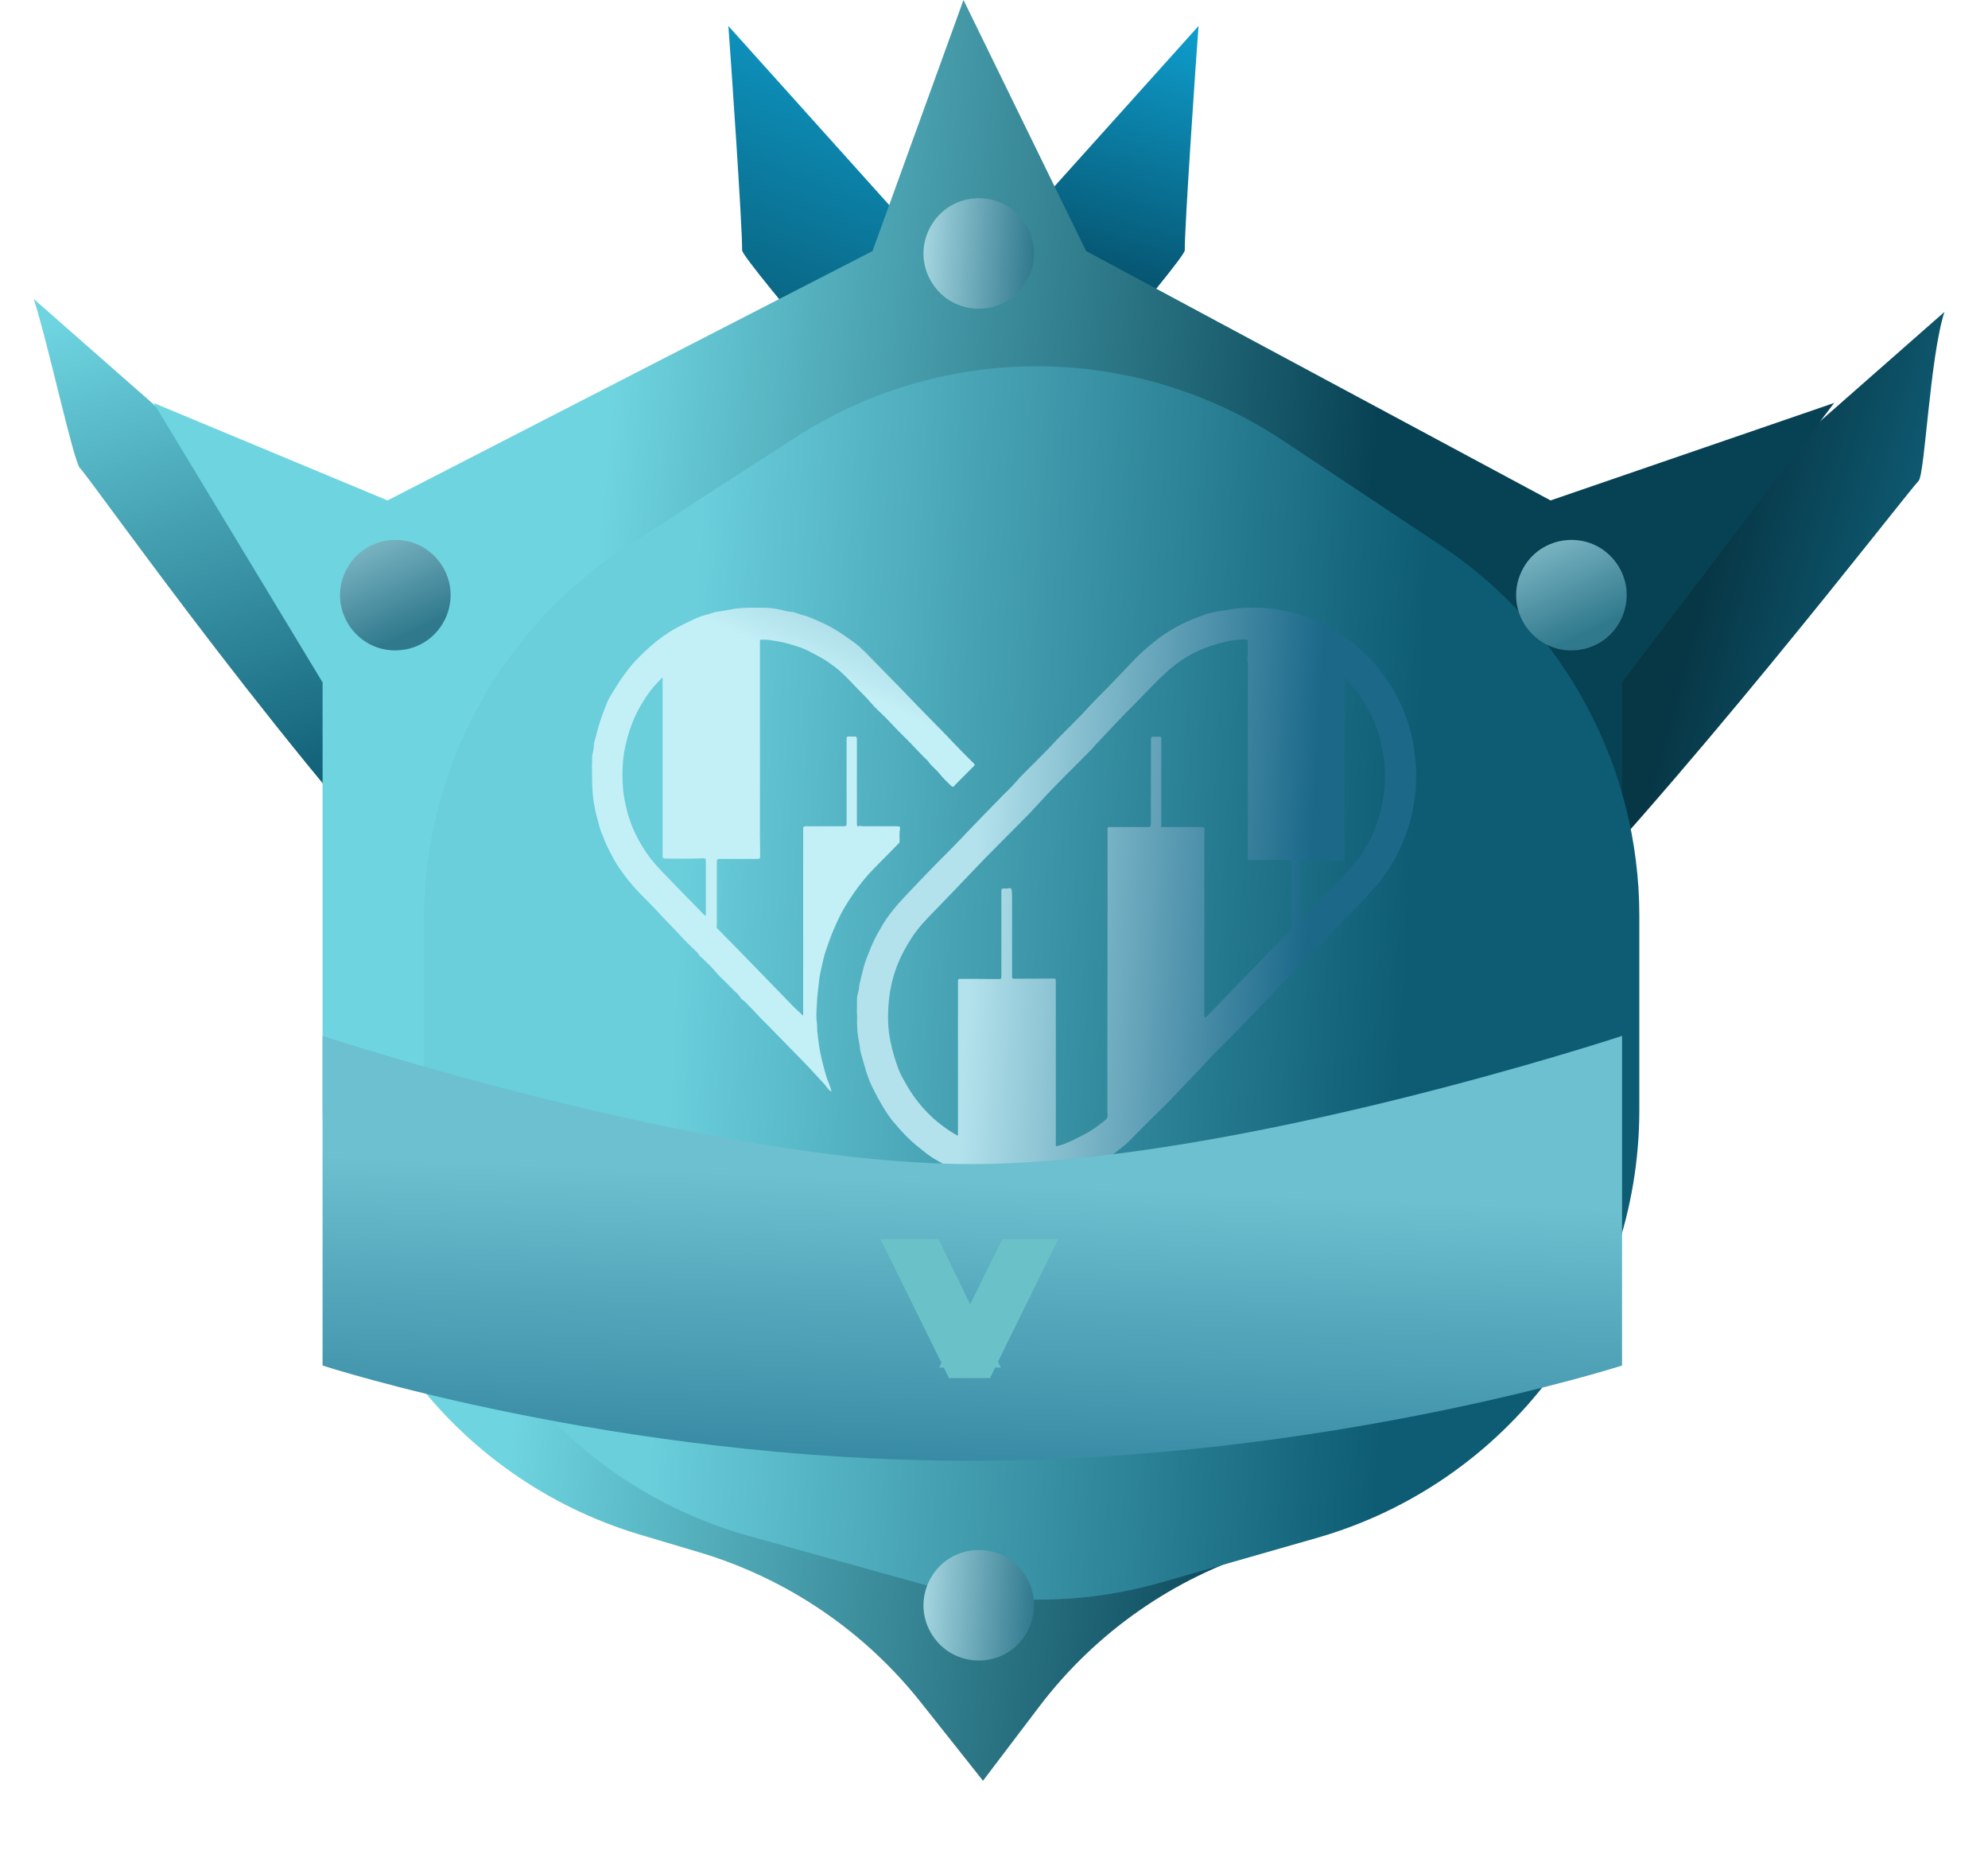 <svg width="67" height="63" viewBox="0 0 67 63" fill="none" xmlns="http://www.w3.org/2000/svg">
<path d="M39.931 8.429C39.942 8.744 34.091 15.457 29.116 21.608C26.268 21.033 22.246 20.525 23.845 18.761C26.671 15.644 30.289 12.637 32.962 9.146L40.393 0.876C40.307 1.999 39.91 7.828 39.931 8.429Z" fill="url(#paint0_linear_143_13638)"/>
<path d="M25.01 8.429C24.998 8.744 30.85 15.457 35.825 21.608C38.672 21.033 42.694 20.525 41.096 18.761C38.269 15.644 34.651 12.637 31.978 9.146L24.548 0.876C24.633 1.999 25.031 7.828 25.01 8.429Z" fill="url(#paint1_linear_143_13638)"/>
<path d="M64.66 16.204C64.222 16.655 56.498 26.716 50.856 32.345C48.765 30.094 45.726 27.32 47.48 25.795C50.581 23.101 54.276 20.967 57.36 17.694L65.531 10.511C65.038 12.044 64.873 15.986 64.66 16.204Z" fill="url(#paint2_linear_143_13638)"/>
<path d="M2.691 15.767C3.128 16.217 10.17 26.278 15.812 31.907C17.903 29.656 20.942 26.881 19.188 25.357C16.087 22.663 12.392 20.529 9.308 17.256L1.137 10.073C1.63 11.606 2.478 15.547 2.691 15.767Z" fill="url(#paint3_linear_143_13638)"/>
<path d="M54.667 37.433V22.993L61.815 13.577L52.258 16.861L36.605 8.459L32.472 0L29.406 8.459L13.061 16.861L9.119 15.219L5.178 13.577L10.872 22.993V37.338C10.872 43.973 15.232 49.821 21.591 51.714L23.559 52.3C26.509 53.178 29.118 54.943 31.031 57.355L33.129 60L35.021 57.506C36.923 54.999 39.565 53.153 42.574 52.231L44.065 51.773C50.365 49.842 54.667 44.023 54.667 37.433Z" fill="url(#paint4_linear_143_13638)"/>
<g filter="url(#filter0_i_143_13638)">
<path d="M24.809 13.739L19.153 17.39C14.873 20.152 12.288 24.898 12.288 29.992V36.31C12.288 43.048 16.78 48.958 23.272 50.762L28.987 52.351C31.652 53.091 34.469 53.081 37.128 52.32L42.374 50.82C48.811 48.979 53.249 43.094 53.249 36.398V29.865C53.249 24.841 50.734 20.15 46.548 17.37L41.244 13.847C36.275 10.546 29.822 10.504 24.809 13.739Z" fill="url(#paint5_linear_143_13638)"/>
</g>
<g filter="url(#filter1_d_143_13638)">
<path d="M27.887 32.222C27.869 32.059 27.887 31.884 27.881 31.702C27.881 31.611 27.899 31.508 27.929 31.411C27.953 31.32 27.953 31.224 27.971 31.139C28.008 30.976 28.056 30.818 28.092 30.655C28.152 30.388 28.266 30.14 28.368 29.886C28.471 29.625 28.615 29.383 28.759 29.141C28.898 28.905 29.066 28.693 29.247 28.481C29.499 28.197 29.77 27.924 30.029 27.646C30.209 27.452 30.396 27.271 30.576 27.083C30.925 26.732 31.28 26.381 31.617 26.017C31.978 25.636 32.345 25.267 32.712 24.886C32.874 24.716 33.055 24.559 33.211 24.377C33.47 24.074 33.765 23.808 34.041 23.523C34.198 23.366 34.354 23.209 34.505 23.045C34.865 22.652 35.263 22.294 35.623 21.895C35.924 21.562 36.255 21.253 36.562 20.926C36.797 20.678 37.031 20.436 37.26 20.194C37.458 19.988 37.675 19.812 37.892 19.631C38.108 19.449 38.343 19.304 38.583 19.159C38.842 19.007 39.125 18.886 39.407 18.783C39.534 18.741 39.654 18.68 39.78 18.656C39.889 18.638 39.991 18.602 40.099 18.59C40.268 18.572 40.43 18.535 40.599 18.511C40.851 18.475 41.11 18.475 41.363 18.475C41.687 18.475 42.006 18.523 42.319 18.584C42.668 18.65 43.005 18.747 43.324 18.892C43.636 19.032 43.943 19.201 44.232 19.395C44.563 19.625 44.87 19.885 45.153 20.176C45.405 20.43 45.61 20.721 45.814 21.011C46.073 21.392 46.259 21.816 46.416 22.252C46.548 22.627 46.632 23.009 46.681 23.402C46.705 23.626 46.735 23.85 46.729 24.08C46.723 24.316 46.729 24.552 46.693 24.789C46.651 25.061 46.614 25.34 46.542 25.606C46.452 25.933 46.344 26.254 46.199 26.556C45.953 27.101 45.628 27.585 45.225 28.027C44.948 28.336 44.653 28.633 44.364 28.923C44.07 29.214 43.787 29.517 43.51 29.819C43.39 29.952 43.27 30.086 43.131 30.201C43.053 30.273 42.981 30.358 42.909 30.431C42.855 30.485 42.8 30.534 42.746 30.588C42.445 30.903 42.139 31.206 41.844 31.526C41.681 31.702 41.519 31.877 41.357 32.047C41.08 32.331 40.803 32.616 40.52 32.901C40.238 33.185 39.949 33.464 39.678 33.76C39.305 34.166 38.914 34.559 38.535 34.965C38.294 35.219 38.036 35.461 37.789 35.709C37.542 35.958 37.296 36.206 37.049 36.454C36.911 36.593 36.748 36.708 36.598 36.829C36.388 36.993 36.165 37.138 35.93 37.259C35.563 37.447 35.178 37.598 34.781 37.713C34.541 37.78 34.288 37.816 34.041 37.864C33.975 37.877 33.903 37.877 33.837 37.883C33.512 37.907 33.187 37.877 32.862 37.877C32.766 37.877 32.67 37.846 32.574 37.834C32.459 37.816 32.345 37.786 32.231 37.762C32.032 37.719 31.84 37.659 31.647 37.604C31.418 37.538 31.202 37.429 30.985 37.332C30.841 37.265 30.715 37.168 30.576 37.096C30.462 37.035 30.36 36.962 30.257 36.89C30.119 36.781 29.981 36.672 29.848 36.563C29.662 36.406 29.487 36.23 29.325 36.048C29.223 35.927 29.114 35.812 29.018 35.685C28.85 35.461 28.711 35.219 28.579 34.977C28.453 34.741 28.326 34.505 28.242 34.251C28.152 33.996 28.092 33.736 28.014 33.482C27.983 33.379 27.983 33.264 27.959 33.155C27.893 32.846 27.875 32.543 27.887 32.222ZM31.274 36.266C31.292 36.236 31.286 36.212 31.286 36.188C31.286 35.909 31.286 35.631 31.286 35.358C31.286 33.924 31.286 32.495 31.286 31.06C31.286 31.012 31.292 30.982 31.352 30.982C31.791 30.982 32.231 30.982 32.67 30.988C32.73 30.988 32.754 30.976 32.748 30.909C32.748 30.346 32.748 29.777 32.748 29.214C32.748 28.82 32.748 28.433 32.748 28.039C32.748 27.943 32.748 27.943 32.85 27.936C32.904 27.936 32.965 27.943 33.019 27.924C33.049 27.918 33.091 27.936 33.097 27.985C33.097 28.046 33.109 28.1 33.109 28.154C33.109 29.069 33.109 29.983 33.109 30.903C33.109 30.963 33.127 30.982 33.187 30.976C33.626 30.976 34.065 30.976 34.505 30.969C34.565 30.969 34.583 30.982 34.583 31.042C34.583 32.683 34.583 34.323 34.583 35.958C34.583 36.157 34.583 36.363 34.583 36.563C34.583 36.611 34.595 36.63 34.649 36.611C34.721 36.587 34.793 36.575 34.859 36.545C34.986 36.49 35.118 36.442 35.245 36.375C35.389 36.297 35.539 36.23 35.684 36.145C35.858 36.042 36.014 35.927 36.177 35.8C36.273 35.728 36.363 35.655 36.321 35.51C36.321 35.504 36.321 35.498 36.321 35.485C36.321 33.07 36.327 30.649 36.327 28.233C36.327 27.476 36.327 26.72 36.327 25.963C36.327 25.866 36.327 25.866 36.424 25.866C36.845 25.866 37.272 25.866 37.693 25.866C37.765 25.866 37.789 25.842 37.789 25.769C37.783 25.273 37.789 24.77 37.789 24.274C37.789 23.82 37.789 23.366 37.789 22.912C37.789 22.839 37.813 22.821 37.879 22.821C37.946 22.827 38.012 22.827 38.072 22.821C38.126 22.815 38.138 22.839 38.138 22.888C38.138 23.832 38.138 24.776 38.138 25.727C38.138 25.757 38.144 25.787 38.132 25.812C38.108 25.866 38.138 25.866 38.174 25.866C38.282 25.866 38.397 25.866 38.505 25.866C38.842 25.866 39.179 25.866 39.51 25.866C39.57 25.866 39.594 25.884 39.594 25.945C39.588 26.023 39.588 26.108 39.588 26.187C39.588 28.185 39.588 30.176 39.588 32.174C39.588 32.198 39.588 32.217 39.594 32.241C39.612 32.289 39.624 32.295 39.66 32.259C39.732 32.18 39.804 32.108 39.877 32.035C40.262 31.635 40.653 31.236 41.038 30.836C41.513 30.346 41.988 29.855 42.469 29.365C42.506 29.329 42.518 29.287 42.518 29.238C42.518 28.512 42.518 27.779 42.518 27.053C42.518 26.992 42.5 26.974 42.439 26.974C42.018 26.98 41.597 26.974 41.176 26.974C41.062 26.974 41.056 26.998 41.056 26.859C41.056 24.692 41.056 22.518 41.056 20.351C41.056 20.297 41.032 20.248 41.038 20.194C41.068 20.018 41.05 19.837 41.05 19.661C41.05 19.54 41.044 19.54 40.929 19.546C40.911 19.546 40.887 19.546 40.869 19.546C40.743 19.558 40.617 19.558 40.49 19.582C40.214 19.637 39.937 19.71 39.666 19.812C39.353 19.927 39.059 20.079 38.788 20.267C38.451 20.497 38.156 20.787 37.867 21.078C37.621 21.326 37.386 21.574 37.139 21.822C37.037 21.925 36.935 22.022 36.839 22.125C36.538 22.44 36.237 22.761 35.936 23.081C35.864 23.16 35.792 23.251 35.714 23.324C35.551 23.481 35.401 23.644 35.239 23.802C34.799 24.238 34.36 24.68 33.945 25.14C33.698 25.412 33.44 25.666 33.181 25.927C32.748 26.369 32.303 26.805 31.876 27.252C31.442 27.706 31.015 28.16 30.576 28.608C30.263 28.929 29.945 29.244 29.704 29.631C29.529 29.904 29.373 30.189 29.253 30.491C29.096 30.885 29 31.29 28.958 31.708C28.91 32.174 28.916 32.64 29.012 33.1C29.078 33.415 29.169 33.724 29.283 34.026C29.343 34.19 29.433 34.341 29.517 34.493C29.945 35.255 30.522 35.843 31.274 36.266ZM44.316 20.817C44.31 20.854 44.31 20.872 44.31 20.89C44.31 21.859 44.31 22.821 44.31 23.79C44.31 24.825 44.31 25.86 44.31 26.901C44.31 26.968 44.298 26.998 44.22 26.998C43.787 26.992 43.36 26.998 42.927 26.998C42.861 26.998 42.843 27.022 42.843 27.083C42.843 27.676 42.843 28.276 42.843 28.869C42.843 28.899 42.843 28.929 42.843 28.96C42.999 28.808 43.149 28.663 43.3 28.512C43.546 28.257 43.793 28.003 44.04 27.749C44.34 27.44 44.647 27.137 44.888 26.774C45.363 26.06 45.616 25.267 45.67 24.413C45.7 23.923 45.646 23.439 45.526 22.96C45.399 22.458 45.195 21.992 44.906 21.562C44.743 21.29 44.539 21.066 44.316 20.817Z" fill="url(#paint6_linear_143_13638)"/>
</g>
<g filter="url(#filter2_d_143_13638)">
<path d="M27.022 34.774C26.956 34.75 26.92 34.702 26.89 34.66C26.782 34.515 26.65 34.389 26.53 34.257C26.386 34.095 26.236 33.932 26.08 33.776C25.78 33.469 25.48 33.163 25.18 32.856C25.007 32.676 24.833 32.501 24.659 32.327C24.515 32.183 24.383 32.026 24.239 31.888C24.173 31.822 24.113 31.744 24.029 31.69C23.957 31.648 23.933 31.557 23.867 31.497C23.675 31.323 23.507 31.131 23.315 30.956C23.165 30.818 23.046 30.643 22.895 30.505C22.8 30.421 22.716 30.319 22.614 30.241C22.566 30.211 22.548 30.145 22.506 30.102C22.308 29.91 22.11 29.724 21.924 29.519C21.672 29.237 21.396 28.978 21.144 28.695C20.958 28.491 20.754 28.299 20.562 28.1C20.281 27.806 20.023 27.487 19.801 27.144C19.693 26.976 19.609 26.796 19.513 26.621C19.423 26.459 19.369 26.285 19.297 26.122C19.201 25.918 19.171 25.701 19.105 25.491C19.063 25.347 19.045 25.196 19.015 25.052C18.943 24.649 18.961 24.246 18.949 23.838C18.949 23.729 18.961 23.621 18.955 23.513C18.955 23.429 18.991 23.339 19.003 23.248C19.015 23.194 19.009 23.134 19.015 23.08C19.027 22.99 19.057 22.906 19.081 22.816C19.153 22.509 19.249 22.214 19.363 21.92C19.429 21.745 19.495 21.565 19.597 21.409C19.729 21.204 19.849 20.988 19.993 20.795C20.137 20.597 20.281 20.398 20.455 20.224C20.605 20.068 20.76 19.918 20.928 19.773C21.198 19.533 21.492 19.322 21.81 19.148C22.002 19.046 22.2 18.95 22.398 18.859C22.542 18.793 22.686 18.739 22.841 18.703C22.962 18.673 23.069 18.619 23.195 18.607C23.387 18.589 23.567 18.541 23.753 18.511C24.023 18.475 24.293 18.475 24.563 18.475C24.671 18.475 24.779 18.475 24.881 18.481C24.989 18.487 25.097 18.505 25.204 18.523C25.355 18.547 25.504 18.607 25.66 18.613C25.798 18.619 25.912 18.691 26.038 18.721C26.278 18.775 26.494 18.89 26.716 18.986C26.986 19.106 27.232 19.256 27.472 19.425C27.645 19.545 27.825 19.665 27.987 19.809C28.101 19.912 28.209 20.02 28.311 20.128C28.647 20.471 28.983 20.813 29.319 21.156C29.685 21.535 30.05 21.92 30.422 22.292C30.878 22.749 31.316 23.23 31.778 23.681C31.796 23.699 31.814 23.717 31.832 23.735C31.856 23.759 31.85 23.784 31.826 23.808C31.658 23.976 31.496 24.138 31.328 24.306C31.274 24.367 31.208 24.421 31.16 24.481C31.118 24.529 31.088 24.505 31.058 24.481C30.926 24.349 30.782 24.222 30.668 24.072C30.548 23.922 30.392 23.814 30.284 23.657C30.236 23.591 30.164 23.543 30.11 23.483C29.883 23.248 29.661 23.002 29.427 22.779C29.217 22.575 29.019 22.352 28.809 22.142C28.665 21.998 28.509 21.866 28.377 21.709C28.197 21.493 27.993 21.306 27.801 21.102C27.591 20.88 27.382 20.657 27.136 20.471C26.992 20.363 26.842 20.254 26.68 20.164C26.548 20.086 26.41 20.02 26.278 19.948C26.152 19.881 26.02 19.827 25.882 19.785C25.768 19.749 25.648 19.707 25.528 19.677C25.343 19.629 25.157 19.599 24.971 19.569C24.875 19.551 24.779 19.557 24.683 19.551C24.623 19.545 24.611 19.569 24.611 19.623C24.611 19.809 24.611 19.996 24.611 20.176C24.611 20.759 24.611 21.343 24.611 21.926C24.611 23.326 24.617 24.733 24.611 26.134C24.611 26.375 24.623 26.615 24.617 26.862C24.617 26.91 24.611 26.94 24.545 26.94C24.113 26.94 23.681 26.94 23.249 26.94C23.177 26.94 23.159 26.964 23.159 27.054C23.159 27.698 23.159 28.335 23.159 28.978C23.159 29.056 23.165 29.134 23.153 29.213C23.147 29.243 23.159 29.261 23.177 29.285C23.585 29.7 23.993 30.114 24.401 30.535C24.845 30.992 25.288 31.449 25.732 31.906C25.84 32.014 25.954 32.117 26.068 32.225C26.068 32.044 26.068 31.858 26.068 31.672C26.068 29.754 26.068 27.842 26.068 25.924C26.068 25.858 26.092 25.84 26.152 25.84C26.584 25.84 27.016 25.84 27.448 25.84C27.52 25.84 27.532 25.816 27.532 25.75C27.532 24.806 27.532 23.868 27.532 22.924C27.532 22.816 27.532 22.816 27.64 22.816C27.688 22.816 27.741 22.822 27.789 22.816C27.855 22.809 27.879 22.834 27.879 22.906C27.879 23.248 27.879 23.591 27.879 23.934C27.879 24.547 27.879 25.154 27.879 25.767C27.879 25.834 27.903 25.858 27.963 25.834C28.005 25.816 28.047 25.84 28.083 25.84C28.473 25.84 28.857 25.84 29.247 25.84C29.313 25.84 29.349 25.858 29.331 25.93C29.307 26.068 29.319 26.206 29.319 26.339C29.319 26.375 29.307 26.399 29.283 26.423C29.145 26.555 29.025 26.693 28.887 26.826C28.737 26.976 28.587 27.126 28.437 27.283C28.269 27.451 28.119 27.631 27.975 27.818C27.873 27.95 27.777 28.082 27.688 28.221C27.532 28.455 27.382 28.695 27.262 28.954C27.148 29.195 27.04 29.441 26.95 29.694C26.872 29.916 26.788 30.133 26.74 30.361C26.698 30.565 26.644 30.764 26.614 30.968C26.596 31.106 26.584 31.245 26.566 31.383C26.542 31.569 26.536 31.75 26.524 31.936C26.512 32.111 26.506 32.285 26.53 32.459C26.542 32.543 26.536 32.634 26.542 32.718C26.56 32.886 26.578 33.054 26.602 33.217C26.644 33.517 26.722 33.812 26.8 34.101C26.842 34.257 26.89 34.407 26.956 34.551C26.974 34.624 27.01 34.69 27.022 34.774ZM22.782 28.852C22.782 28.84 22.788 28.834 22.788 28.828C22.788 28.239 22.788 27.649 22.788 27.06C22.788 26.91 22.788 26.916 22.644 26.922C22.23 26.94 21.822 26.928 21.408 26.928C21.354 26.928 21.33 26.91 21.33 26.85C21.33 24.884 21.33 22.912 21.33 20.946C21.33 20.91 21.348 20.855 21.318 20.843C21.288 20.831 21.27 20.886 21.246 20.91C20.976 21.168 20.766 21.475 20.581 21.793C20.329 22.232 20.167 22.701 20.065 23.194C19.969 23.657 19.963 24.126 19.999 24.595C20.017 24.824 20.071 25.046 20.119 25.268C20.239 25.767 20.455 26.23 20.736 26.657C20.97 27.018 21.264 27.325 21.57 27.631C21.738 27.806 21.906 27.98 22.074 28.154C22.278 28.359 22.482 28.563 22.68 28.774C22.71 28.804 22.74 28.834 22.782 28.852Z" fill="url(#paint7_linear_143_13638)"/>
</g>
<path d="M10.871 46.01C10.871 46.01 20.729 49.218 32.694 49.218C44.658 49.218 54.667 46.01 54.667 46.01V34.903C54.667 34.903 41.518 39.234 32.694 39.222C23.927 39.211 10.871 34.903 10.871 34.903V46.01Z" fill="url(#paint8_linear_143_13638)"/>
<path d="M32.294 45.931L30.48 42.252H31.316L32.934 45.579H32.454L34.09 42.252H34.86L33.053 45.931H32.294Z" fill="#6AC2C8" stroke="#6AC2C8"/>
<g filter="url(#filter3_d_143_13638)">
<path d="M34.599 9.471C33.883 10.712 32.092 10.712 31.375 9.471C30.659 8.23 31.555 6.679 32.987 6.679C34.42 6.679 35.316 8.23 34.599 9.471Z" fill="url(#paint9_linear_143_13638)"/>
</g>
<g filter="url(#filter4_d_143_13638)">
<path d="M34.599 55.018C33.883 56.259 32.092 56.259 31.375 55.018C30.659 53.778 31.555 52.226 32.987 52.226C34.42 52.226 35.316 53.778 34.599 55.018Z" fill="url(#paint10_linear_143_13638)"/>
</g>
<g filter="url(#filter5_d_143_13638)">
<path d="M54.481 18.979C55.307 20.15 54.556 21.776 53.13 21.906C51.703 22.037 50.67 20.573 51.27 19.273C51.871 17.972 53.654 17.809 54.481 18.979Z" fill="url(#paint11_linear_143_13638)"/>
</g>
<g filter="url(#filter6_d_143_13638)">
<path d="M14.844 18.979C15.67 20.15 14.92 21.776 13.493 21.906C12.066 22.037 11.033 20.573 11.634 19.273C12.234 17.972 14.018 17.809 14.844 18.979Z" fill="url(#paint12_linear_143_13638)"/>
</g>
<defs>
<filter id="filter0_i_143_13638" x="12.288" y="11.342" width="42.961" height="42.557" filterUnits="userSpaceOnUse" color-interpolation-filters="sRGB">
<feFlood flood-opacity="0" result="BackgroundImageFix"/>
<feBlend mode="normal" in="SourceGraphic" in2="BackgroundImageFix" result="shape"/>
<feColorMatrix in="SourceAlpha" type="matrix" values="0 0 0 0 0 0 0 0 0 0 0 0 0 0 0 0 0 0 127 0" result="hardAlpha"/>
<feOffset dx="2" dy="1"/>
<feGaussianBlur stdDeviation="1"/>
<feComposite in2="hardAlpha" operator="arithmetic" k2="-1" k3="1"/>
<feColorMatrix type="matrix" values="0 0 0 0 0 0 0 0 0 0 0 0 0 0 0 0 0 0 0.25 0"/>
<feBlend mode="normal" in2="shape" result="effect1_innerShadow_143_13638"/>
</filter>
<filter id="filter1_d_143_13638" x="27.279" y="18.475" width="22.051" height="23.017" filterUnits="userSpaceOnUse" color-interpolation-filters="sRGB">
<feFlood flood-opacity="0" result="BackgroundImageFix"/>
<feColorMatrix in="SourceAlpha" type="matrix" values="0 0 0 0 0 0 0 0 0 0 0 0 0 0 0 0 0 0 127 0" result="hardAlpha"/>
<feOffset dx="1" dy="2"/>
<feGaussianBlur stdDeviation="0.8"/>
<feComposite in2="hardAlpha" operator="out"/>
<feColorMatrix type="matrix" values="0 0 0 0 0 0 0 0 0 0 0 0 0 0 0 0 0 0 0.25 0"/>
<feBlend mode="normal" in2="BackgroundImageFix" result="effect1_dropShadow_143_13638"/>
<feBlend mode="normal" in="SourceGraphic" in2="effect1_dropShadow_143_13638" result="shape"/>
</filter>
<filter id="filter2_d_143_13638" x="18.349" y="18.475" width="16.098" height="19.899" filterUnits="userSpaceOnUse" color-interpolation-filters="sRGB">
<feFlood flood-opacity="0" result="BackgroundImageFix"/>
<feColorMatrix in="SourceAlpha" type="matrix" values="0 0 0 0 0 0 0 0 0 0 0 0 0 0 0 0 0 0 127 0" result="hardAlpha"/>
<feOffset dx="1" dy="2"/>
<feGaussianBlur stdDeviation="0.8"/>
<feComposite in2="hardAlpha" operator="out"/>
<feColorMatrix type="matrix" values="0 0 0 0 0 0 0 0 0 0 0 0 0 0 0 0 0 0 0.25 0"/>
<feBlend mode="normal" in2="BackgroundImageFix" result="effect1_dropShadow_143_13638"/>
<feBlend mode="normal" in="SourceGraphic" in2="effect1_dropShadow_143_13638" result="shape"/>
</filter>
<filter id="filter3_d_143_13638" x="24.823" y="0.379" width="16.328" height="16.323" filterUnits="userSpaceOnUse" color-interpolation-filters="sRGB">
<feFlood flood-opacity="0" result="BackgroundImageFix"/>
<feColorMatrix in="SourceAlpha" type="matrix" values="0 0 0 0 0 0 0 0 0 0 0 0 0 0 0 0 0 0 127 0" result="hardAlpha"/>
<feOffset/>
<feGaussianBlur stdDeviation="3.15"/>
<feComposite in2="hardAlpha" operator="out"/>
<feColorMatrix type="matrix" values="0 0 0 0 1 0 0 0 0 1 0 0 0 0 1 0 0 0 0.25 0"/>
<feBlend mode="normal" in2="BackgroundImageFix" result="effect1_dropShadow_143_13638"/>
<feBlend mode="normal" in="SourceGraphic" in2="effect1_dropShadow_143_13638" result="shape"/>
</filter>
<filter id="filter4_d_143_13638" x="24.823" y="45.926" width="16.328" height="16.323" filterUnits="userSpaceOnUse" color-interpolation-filters="sRGB">
<feFlood flood-opacity="0" result="BackgroundImageFix"/>
<feColorMatrix in="SourceAlpha" type="matrix" values="0 0 0 0 0 0 0 0 0 0 0 0 0 0 0 0 0 0 127 0" result="hardAlpha"/>
<feOffset/>
<feGaussianBlur stdDeviation="3.15"/>
<feComposite in2="hardAlpha" operator="out"/>
<feColorMatrix type="matrix" values="0 0 0 0 1 0 0 0 0 1 0 0 0 0 1 0 0 0 0.25 0"/>
<feBlend mode="normal" in2="BackgroundImageFix" result="effect1_dropShadow_143_13638"/>
<feBlend mode="normal" in="SourceGraphic" in2="effect1_dropShadow_143_13638" result="shape"/>
</filter>
<filter id="filter5_d_143_13638" x="44.796" y="11.891" width="16.328" height="16.323" filterUnits="userSpaceOnUse" color-interpolation-filters="sRGB">
<feFlood flood-opacity="0" result="BackgroundImageFix"/>
<feColorMatrix in="SourceAlpha" type="matrix" values="0 0 0 0 0 0 0 0 0 0 0 0 0 0 0 0 0 0 127 0" result="hardAlpha"/>
<feOffset/>
<feGaussianBlur stdDeviation="3.15"/>
<feComposite in2="hardAlpha" operator="out"/>
<feColorMatrix type="matrix" values="0 0 0 0 1 0 0 0 0 1 0 0 0 0 1 0 0 0 0.25 0"/>
<feBlend mode="normal" in2="BackgroundImageFix" result="effect1_dropShadow_143_13638"/>
<feBlend mode="normal" in="SourceGraphic" in2="effect1_dropShadow_143_13638" result="shape"/>
</filter>
<filter id="filter6_d_143_13638" x="5.159" y="11.891" width="16.328" height="16.323" filterUnits="userSpaceOnUse" color-interpolation-filters="sRGB">
<feFlood flood-opacity="0" result="BackgroundImageFix"/>
<feColorMatrix in="SourceAlpha" type="matrix" values="0 0 0 0 0 0 0 0 0 0 0 0 0 0 0 0 0 0 127 0" result="hardAlpha"/>
<feOffset/>
<feGaussianBlur stdDeviation="3.15"/>
<feComposite in2="hardAlpha" operator="out"/>
<feColorMatrix type="matrix" values="0 0 0 0 1 0 0 0 0 1 0 0 0 0 1 0 0 0 0.25 0"/>
<feBlend mode="normal" in2="BackgroundImageFix" result="effect1_dropShadow_143_13638"/>
<feBlend mode="normal" in="SourceGraphic" in2="effect1_dropShadow_143_13638" result="shape"/>
</filter>
<linearGradient id="paint0_linear_143_13638" x1="39.478" y1="0.876" x2="35.974" y2="12.263" gradientUnits="userSpaceOnUse">
<stop stop-color="#0E9CCB"/>
<stop offset="1" stop-color="#033A4E"/>
</linearGradient>
<linearGradient id="paint1_linear_143_13638" x1="35.078" y1="5.192" x2="29.425" y2="18.985" gradientUnits="userSpaceOnUse">
<stop stop-color="#0D91BC"/>
<stop offset="1" stop-color="#074254"/>
</linearGradient>
<linearGradient id="paint2_linear_143_13638" x1="70.135" y1="13.358" x2="59.843" y2="10.511" gradientUnits="userSpaceOnUse">
<stop stop-color="#13718E"/>
<stop offset="1" stop-color="#073645"/>
</linearGradient>
<linearGradient id="paint3_linear_143_13638" x1="4.442" y1="10.073" x2="10.136" y2="27.153" gradientUnits="userSpaceOnUse">
<stop stop-color="#6ED4E0"/>
<stop offset="1" stop-color="#0D5C74"/>
</linearGradient>
<linearGradient id="paint4_linear_143_13638" x1="21.305" y1="6.569" x2="46.957" y2="9.054" gradientUnits="userSpaceOnUse">
<stop stop-color="#6ED4E0"/>
<stop offset="1" stop-color="#074254"/>
</linearGradient>
<linearGradient id="paint5_linear_143_13638" x1="22.046" y1="8.412" x2="46.583" y2="9.741" gradientUnits="userSpaceOnUse">
<stop stop-color="#6ACEDB"/>
<stop offset="1" stop-color="#0D5C74"/>
</linearGradient>
<linearGradient id="paint6_linear_143_13638" x1="32.37" y1="18.475" x2="43.657" y2="19.128" gradientUnits="userSpaceOnUse">
<stop stop-color="#B3E2EC"/>
<stop offset="1" stop-color="#1B6889"/>
</linearGradient>
<linearGradient id="paint7_linear_143_13638" x1="22.022" y1="18.475" x2="28.002" y2="6.069" gradientUnits="userSpaceOnUse">
<stop stop-color="#C3EFF6"/>
<stop offset="1" stop-color="#1C6A8B"/>
<stop offset="1" stop-color="#1A6889"/>
<stop offset="1" stop-color="#216F91"/>
<stop offset="1" stop-color="#0A8593"/>
</linearGradient>
<linearGradient id="paint8_linear_143_13638" x1="32.908" y1="50.146" x2="33.335" y2="39.797" gradientUnits="userSpaceOnUse">
<stop stop-color="#3386A0"/>
<stop offset="0.995" stop-color="#6DC0CF"/>
</linearGradient>
<linearGradient id="paint9_linear_143_13638" x1="34.936" y1="12.263" x2="30.479" y2="11.997" gradientUnits="userSpaceOnUse">
<stop offset="0" stop-color="#277187"/>
<stop offset="1" stop-color="#B1E0E9"/>
</linearGradient>
<linearGradient id="paint10_linear_143_13638" x1="34.936" y1="57.81" x2="30.479" y2="57.545" gradientUnits="userSpaceOnUse">
<stop offset="0" stop-color="#277187"/>
<stop offset="1" stop-color="#B1E0E9"/>
</linearGradient>
<linearGradient id="paint11_linear_143_13638" x1="55.282" y1="14.464" x2="57.565" y2="19.442" gradientUnits="userSpaceOnUse">
<stop stop-color="#AADAE4"/>
<stop offset="1" stop-color="#30798D"/>
</linearGradient>
<linearGradient id="paint12_linear_143_13638" x1="15.645" y1="14.464" x2="17.928" y2="19.442" gradientUnits="userSpaceOnUse">
<stop stop-color="#AADAE4"/>
<stop offset="1" stop-color="#30798D"/>
</linearGradient>
</defs>
</svg>
